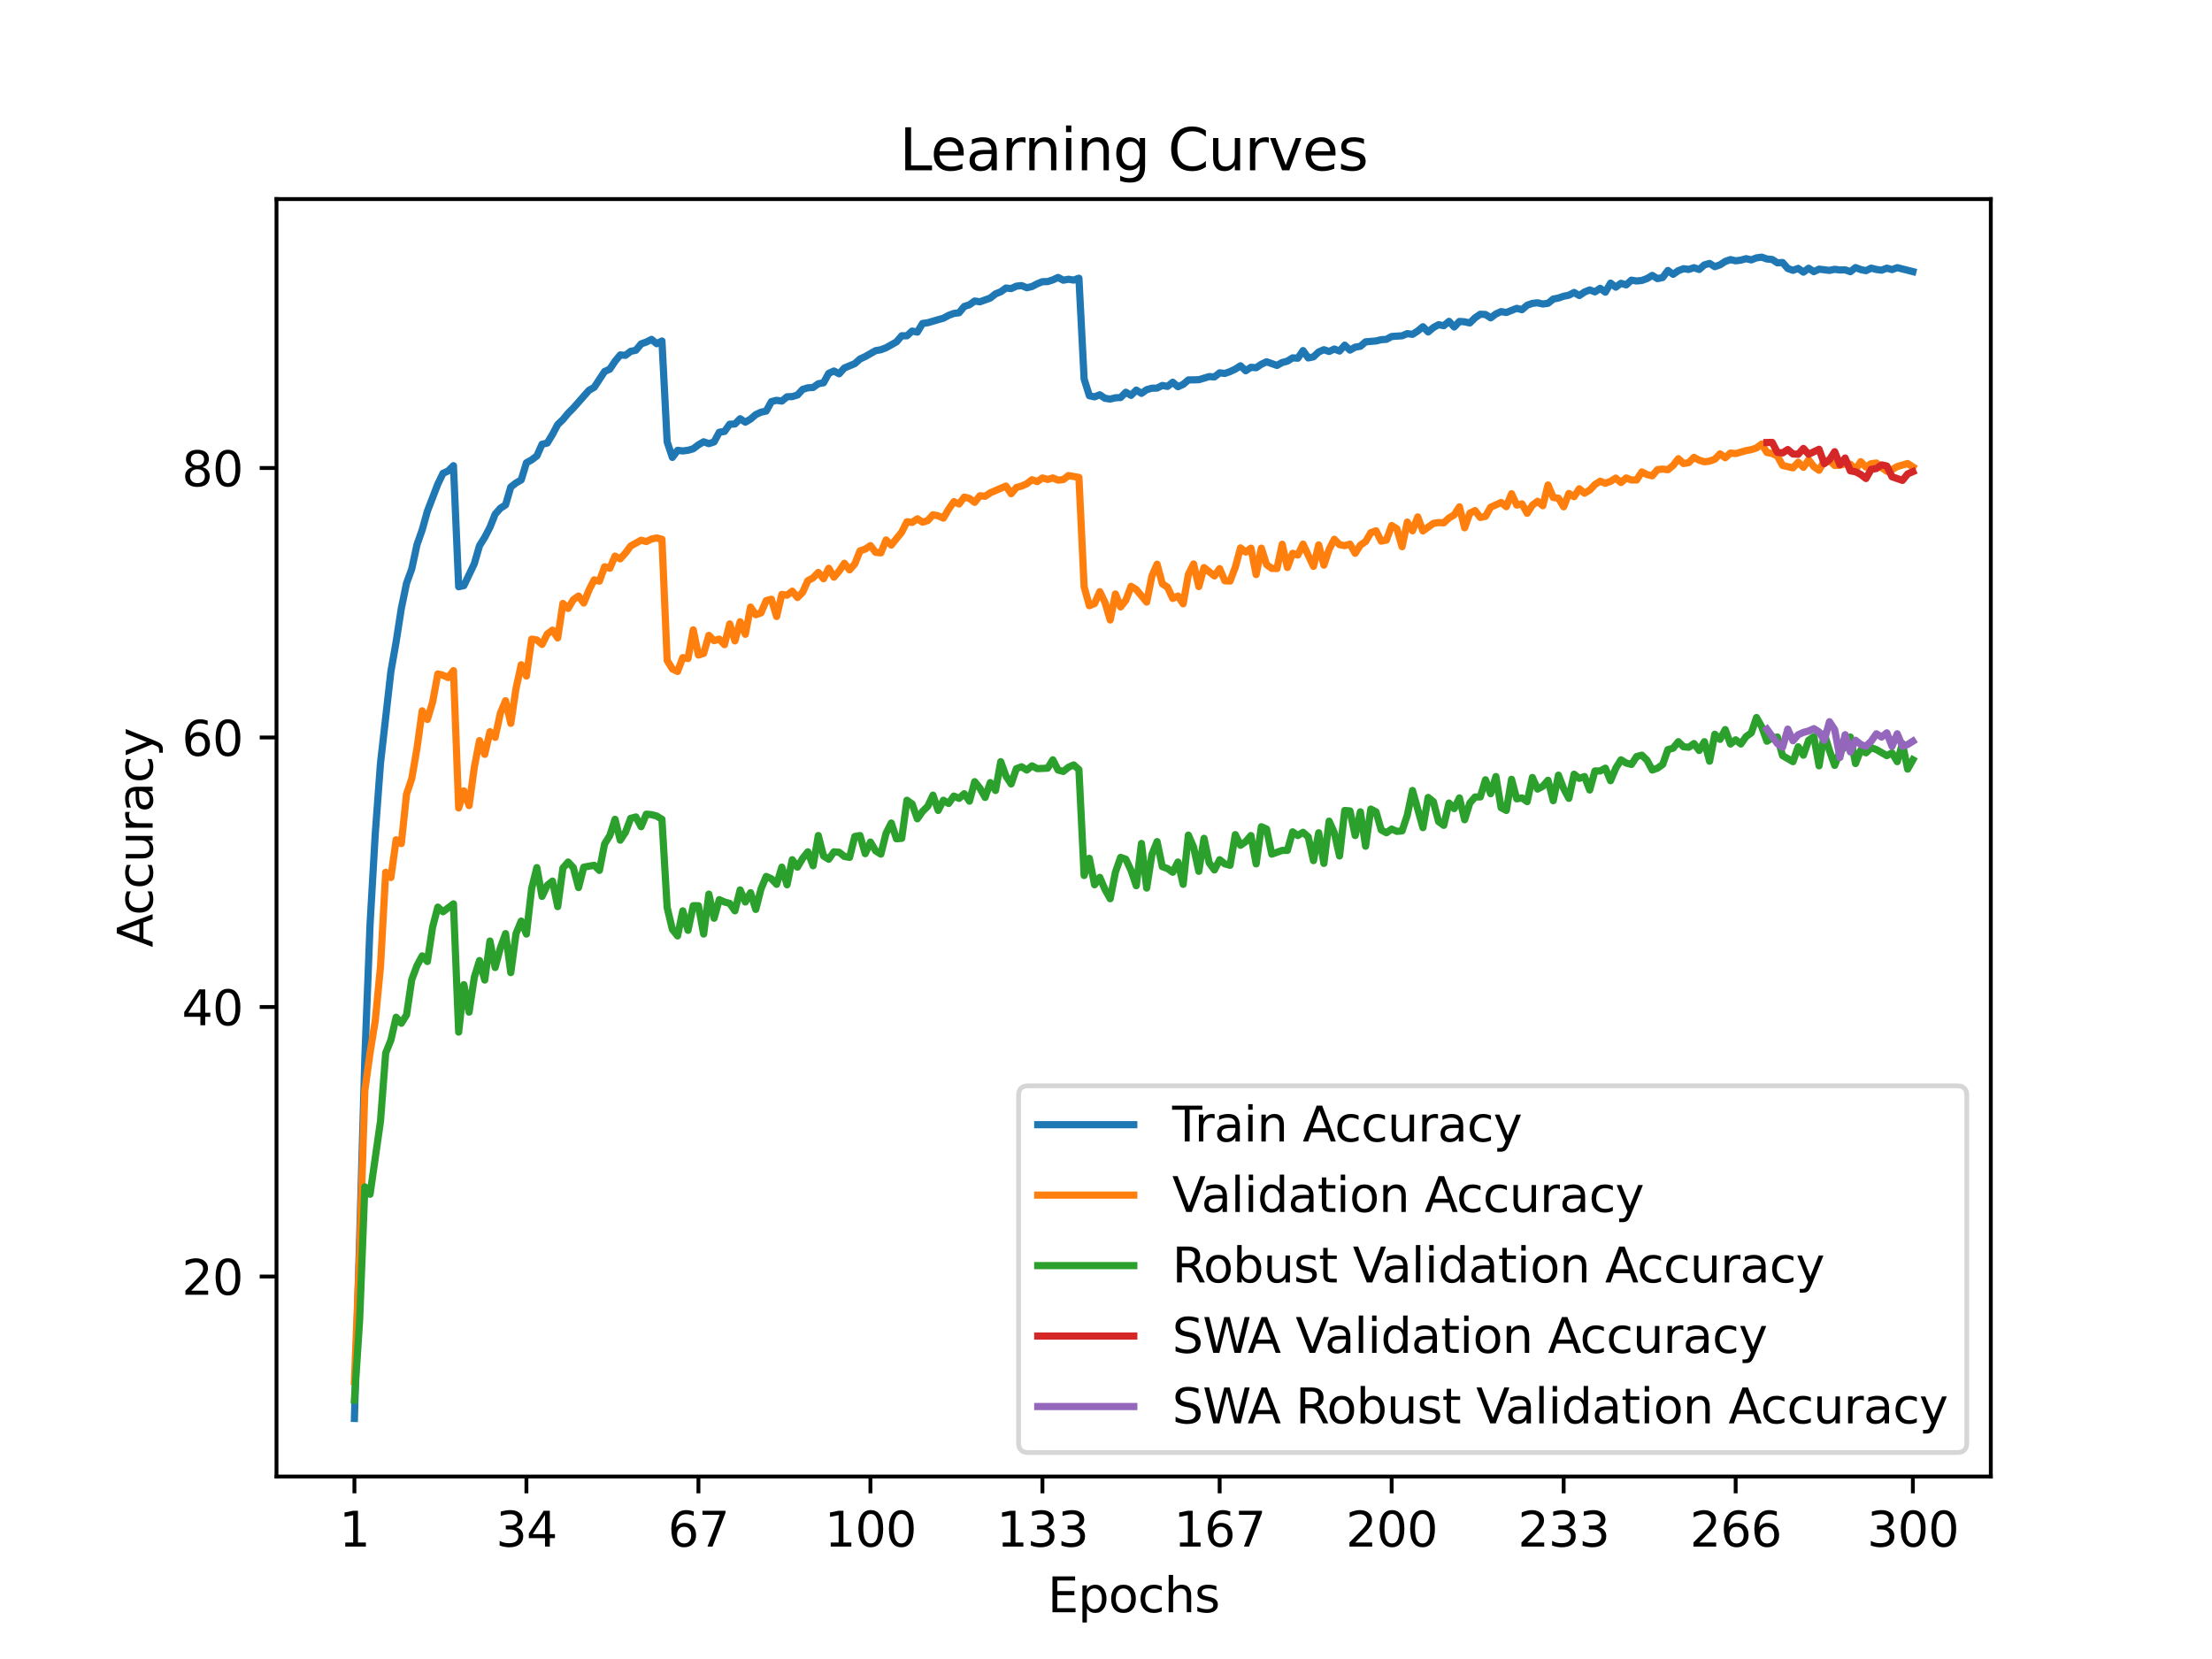 <?xml version="1.0" encoding="utf-8" standalone="no"?>
<!DOCTYPE svg PUBLIC "-//W3C//DTD SVG 1.1//EN"
  "http://www.w3.org/Graphics/SVG/1.1/DTD/svg11.dtd">
<svg xmlns:xlink="http://www.w3.org/1999/xlink" width="460.8pt" height="345.6pt" viewBox="0 0 460.8 345.6" xmlns="http://www.w3.org/2000/svg" version="1.1">
 <defs>
  <style type="text/css">*{stroke-linejoin: round; stroke-linecap: butt}</style>
 </defs>
 <g id="figure_1">
  <g id="patch_1">
   <path d="M 0 345.6 
L 460.8 345.6 
L 460.8 0 
L 0 0 
z
" style="fill: #ffffff"/>
  </g>
  <g id="axes_1">
   <g id="patch_2">
    <path d="M 57.6 307.584 
L 414.72 307.584 
L 414.72 41.472 
L 57.6 41.472 
z
" style="fill: #ffffff"/>
   </g>
   <g id="matplotlib.axis_1">
    <g id="xtick_1">
     <g id="line2d_1">
      <defs>
       <path id="mb7ce515348" d="M 0 0 
L 0 3.5 
" style="stroke: #000000; stroke-width: 0.8"/>
      </defs>
      <g>
       <use xlink:href="#mb7ce515348" x="73.833" y="307.584" style="stroke: #000000; stroke-width: 0.8"/>
      </g>
     </g>
     <g id="text_1">
      <!-- 1 -->
      <g transform="translate(70.651 322.182) scale(0.1 -0.1)">
       <defs>
        <path id="DejaVuSans-31" d="M 794 531 
L 1825 531 
L 1825 4091 
L 703 3866 
L 703 4441 
L 1819 4666 
L 2450 4666 
L 2450 531 
L 3481 531 
L 3481 0 
L 794 0 
L 794 531 
z
" transform="scale(0.016)"/>
       </defs>
       <use xlink:href="#DejaVuSans-31"/>
      </g>
     </g>
    </g>
    <g id="xtick_2">
     <g id="line2d_2">
      <g>
       <use xlink:href="#mb7ce515348" x="109.664" y="307.584" style="stroke: #000000; stroke-width: 0.8"/>
      </g>
     </g>
     <g id="text_2">
      <!-- 34 -->
      <g transform="translate(103.302 322.182) scale(0.1 -0.1)">
       <defs>
        <path id="DejaVuSans-33" d="M 2597 2516 
Q 3050 2419 3304 2112 
Q 3559 1806 3559 1356 
Q 3559 666 3084 287 
Q 2609 -91 1734 -91 
Q 1441 -91 1130 -33 
Q 819 25 488 141 
L 488 750 
Q 750 597 1062 519 
Q 1375 441 1716 441 
Q 2309 441 2620 675 
Q 2931 909 2931 1356 
Q 2931 1769 2642 2001 
Q 2353 2234 1838 2234 
L 1294 2234 
L 1294 2753 
L 1863 2753 
Q 2328 2753 2575 2939 
Q 2822 3125 2822 3475 
Q 2822 3834 2567 4026 
Q 2313 4219 1838 4219 
Q 1578 4219 1281 4162 
Q 984 4106 628 3988 
L 628 4550 
Q 988 4650 1302 4700 
Q 1616 4750 1894 4750 
Q 2613 4750 3031 4423 
Q 3450 4097 3450 3541 
Q 3450 3153 3228 2886 
Q 3006 2619 2597 2516 
z
" transform="scale(0.016)"/>
        <path id="DejaVuSans-34" d="M 2419 4116 
L 825 1625 
L 2419 1625 
L 2419 4116 
z
M 2253 4666 
L 3047 4666 
L 3047 1625 
L 3713 1625 
L 3713 1100 
L 3047 1100 
L 3047 0 
L 2419 0 
L 2419 1100 
L 313 1100 
L 313 1709 
L 2253 4666 
z
" transform="scale(0.016)"/>
       </defs>
       <use xlink:href="#DejaVuSans-33"/>
       <use xlink:href="#DejaVuSans-34" x="63.623"/>
      </g>
     </g>
    </g>
    <g id="xtick_3">
     <g id="line2d_3">
      <g>
       <use xlink:href="#mb7ce515348" x="145.496" y="307.584" style="stroke: #000000; stroke-width: 0.8"/>
      </g>
     </g>
     <g id="text_3">
      <!-- 67 -->
      <g transform="translate(139.133 322.182) scale(0.1 -0.1)">
       <defs>
        <path id="DejaVuSans-36" d="M 2113 2584 
Q 1688 2584 1439 2293 
Q 1191 2003 1191 1497 
Q 1191 994 1439 701 
Q 1688 409 2113 409 
Q 2538 409 2786 701 
Q 3034 994 3034 1497 
Q 3034 2003 2786 2293 
Q 2538 2584 2113 2584 
z
M 3366 4563 
L 3366 3988 
Q 3128 4100 2886 4159 
Q 2644 4219 2406 4219 
Q 1781 4219 1451 3797 
Q 1122 3375 1075 2522 
Q 1259 2794 1537 2939 
Q 1816 3084 2150 3084 
Q 2853 3084 3261 2657 
Q 3669 2231 3669 1497 
Q 3669 778 3244 343 
Q 2819 -91 2113 -91 
Q 1303 -91 875 529 
Q 447 1150 447 2328 
Q 447 3434 972 4092 
Q 1497 4750 2381 4750 
Q 2619 4750 2861 4703 
Q 3103 4656 3366 4563 
z
" transform="scale(0.016)"/>
        <path id="DejaVuSans-37" d="M 525 4666 
L 3525 4666 
L 3525 4397 
L 1831 0 
L 1172 0 
L 2766 4134 
L 525 4134 
L 525 4666 
z
" transform="scale(0.016)"/>
       </defs>
       <use xlink:href="#DejaVuSans-36"/>
       <use xlink:href="#DejaVuSans-37" x="63.623"/>
      </g>
     </g>
    </g>
    <g id="xtick_4">
     <g id="line2d_4">
      <g>
       <use xlink:href="#mb7ce515348" x="181.327" y="307.584" style="stroke: #000000; stroke-width: 0.8"/>
      </g>
     </g>
     <g id="text_4">
      <!-- 100 -->
      <g transform="translate(171.783 322.182) scale(0.1 -0.1)">
       <defs>
        <path id="DejaVuSans-30" d="M 2034 4250 
Q 1547 4250 1301 3770 
Q 1056 3291 1056 2328 
Q 1056 1369 1301 889 
Q 1547 409 2034 409 
Q 2525 409 2770 889 
Q 3016 1369 3016 2328 
Q 3016 3291 2770 3770 
Q 2525 4250 2034 4250 
z
M 2034 4750 
Q 2819 4750 3233 4129 
Q 3647 3509 3647 2328 
Q 3647 1150 3233 529 
Q 2819 -91 2034 -91 
Q 1250 -91 836 529 
Q 422 1150 422 2328 
Q 422 3509 836 4129 
Q 1250 4750 2034 4750 
z
" transform="scale(0.016)"/>
       </defs>
       <use xlink:href="#DejaVuSans-31"/>
       <use xlink:href="#DejaVuSans-30" x="63.623"/>
       <use xlink:href="#DejaVuSans-30" x="127.246"/>
      </g>
     </g>
    </g>
    <g id="xtick_5">
     <g id="line2d_5">
      <g>
       <use xlink:href="#mb7ce515348" x="217.158" y="307.584" style="stroke: #000000; stroke-width: 0.8"/>
      </g>
     </g>
     <g id="text_5">
      <!-- 133 -->
      <g transform="translate(207.615 322.182) scale(0.1 -0.1)">
       <use xlink:href="#DejaVuSans-31"/>
       <use xlink:href="#DejaVuSans-33" x="63.623"/>
       <use xlink:href="#DejaVuSans-33" x="127.246"/>
      </g>
     </g>
    </g>
    <g id="xtick_6">
     <g id="line2d_6">
      <g>
       <use xlink:href="#mb7ce515348" x="254.076" y="307.584" style="stroke: #000000; stroke-width: 0.8"/>
      </g>
     </g>
     <g id="text_6">
      <!-- 167 -->
      <g transform="translate(244.532 322.182) scale(0.1 -0.1)">
       <use xlink:href="#DejaVuSans-31"/>
       <use xlink:href="#DejaVuSans-36" x="63.623"/>
       <use xlink:href="#DejaVuSans-37" x="127.246"/>
      </g>
     </g>
    </g>
    <g id="xtick_7">
     <g id="line2d_7">
      <g>
       <use xlink:href="#mb7ce515348" x="289.907" y="307.584" style="stroke: #000000; stroke-width: 0.8"/>
      </g>
     </g>
     <g id="text_7">
      <!-- 200 -->
      <g transform="translate(280.363 322.182) scale(0.1 -0.1)">
       <defs>
        <path id="DejaVuSans-32" d="M 1228 531 
L 3431 531 
L 3431 0 
L 469 0 
L 469 531 
Q 828 903 1448 1529 
Q 2069 2156 2228 2338 
Q 2531 2678 2651 2914 
Q 2772 3150 2772 3378 
Q 2772 3750 2511 3984 
Q 2250 4219 1831 4219 
Q 1534 4219 1204 4116 
Q 875 4013 500 3803 
L 500 4441 
Q 881 4594 1212 4672 
Q 1544 4750 1819 4750 
Q 2544 4750 2975 4387 
Q 3406 4025 3406 3419 
Q 3406 3131 3298 2873 
Q 3191 2616 2906 2266 
Q 2828 2175 2409 1742 
Q 1991 1309 1228 531 
z
" transform="scale(0.016)"/>
       </defs>
       <use xlink:href="#DejaVuSans-32"/>
       <use xlink:href="#DejaVuSans-30" x="63.623"/>
       <use xlink:href="#DejaVuSans-30" x="127.246"/>
      </g>
     </g>
    </g>
    <g id="xtick_8">
     <g id="line2d_8">
      <g>
       <use xlink:href="#mb7ce515348" x="325.739" y="307.584" style="stroke: #000000; stroke-width: 0.8"/>
      </g>
     </g>
     <g id="text_8">
      <!-- 233 -->
      <g transform="translate(316.195 322.182) scale(0.1 -0.1)">
       <use xlink:href="#DejaVuSans-32"/>
       <use xlink:href="#DejaVuSans-33" x="63.623"/>
       <use xlink:href="#DejaVuSans-33" x="127.246"/>
      </g>
     </g>
    </g>
    <g id="xtick_9">
     <g id="line2d_9">
      <g>
       <use xlink:href="#mb7ce515348" x="361.57" y="307.584" style="stroke: #000000; stroke-width: 0.8"/>
      </g>
     </g>
     <g id="text_9">
      <!-- 266 -->
      <g transform="translate(352.026 322.182) scale(0.1 -0.1)">
       <use xlink:href="#DejaVuSans-32"/>
       <use xlink:href="#DejaVuSans-36" x="63.623"/>
       <use xlink:href="#DejaVuSans-36" x="127.246"/>
      </g>
     </g>
    </g>
    <g id="xtick_10">
     <g id="line2d_10">
      <g>
       <use xlink:href="#mb7ce515348" x="398.487" y="307.584" style="stroke: #000000; stroke-width: 0.8"/>
      </g>
     </g>
     <g id="text_10">
      <!-- 300 -->
      <g transform="translate(388.944 322.182) scale(0.1 -0.1)">
       <use xlink:href="#DejaVuSans-33"/>
       <use xlink:href="#DejaVuSans-30" x="63.623"/>
       <use xlink:href="#DejaVuSans-30" x="127.246"/>
      </g>
     </g>
    </g>
    <g id="text_11">
     <!-- Epochs -->
     <g transform="translate(218.244 335.861) scale(0.1 -0.1)">
      <defs>
       <path id="DejaVuSans-45" d="M 628 4666 
L 3578 4666 
L 3578 4134 
L 1259 4134 
L 1259 2753 
L 3481 2753 
L 3481 2222 
L 1259 2222 
L 1259 531 
L 3634 531 
L 3634 0 
L 628 0 
L 628 4666 
z
" transform="scale(0.016)"/>
       <path id="DejaVuSans-70" d="M 1159 525 
L 1159 -1331 
L 581 -1331 
L 581 3500 
L 1159 3500 
L 1159 2969 
Q 1341 3281 1617 3432 
Q 1894 3584 2278 3584 
Q 2916 3584 3314 3078 
Q 3713 2572 3713 1747 
Q 3713 922 3314 415 
Q 2916 -91 2278 -91 
Q 1894 -91 1617 61 
Q 1341 213 1159 525 
z
M 3116 1747 
Q 3116 2381 2855 2742 
Q 2594 3103 2138 3103 
Q 1681 3103 1420 2742 
Q 1159 2381 1159 1747 
Q 1159 1113 1420 752 
Q 1681 391 2138 391 
Q 2594 391 2855 752 
Q 3116 1113 3116 1747 
z
" transform="scale(0.016)"/>
       <path id="DejaVuSans-6f" d="M 1959 3097 
Q 1497 3097 1228 2736 
Q 959 2375 959 1747 
Q 959 1119 1226 758 
Q 1494 397 1959 397 
Q 2419 397 2687 759 
Q 2956 1122 2956 1747 
Q 2956 2369 2687 2733 
Q 2419 3097 1959 3097 
z
M 1959 3584 
Q 2709 3584 3137 3096 
Q 3566 2609 3566 1747 
Q 3566 888 3137 398 
Q 2709 -91 1959 -91 
Q 1206 -91 779 398 
Q 353 888 353 1747 
Q 353 2609 779 3096 
Q 1206 3584 1959 3584 
z
" transform="scale(0.016)"/>
       <path id="DejaVuSans-63" d="M 3122 3366 
L 3122 2828 
Q 2878 2963 2633 3030 
Q 2388 3097 2138 3097 
Q 1578 3097 1268 2742 
Q 959 2388 959 1747 
Q 959 1106 1268 751 
Q 1578 397 2138 397 
Q 2388 397 2633 464 
Q 2878 531 3122 666 
L 3122 134 
Q 2881 22 2623 -34 
Q 2366 -91 2075 -91 
Q 1284 -91 818 406 
Q 353 903 353 1747 
Q 353 2603 823 3093 
Q 1294 3584 2113 3584 
Q 2378 3584 2631 3529 
Q 2884 3475 3122 3366 
z
" transform="scale(0.016)"/>
       <path id="DejaVuSans-68" d="M 3513 2113 
L 3513 0 
L 2938 0 
L 2938 2094 
Q 2938 2591 2744 2837 
Q 2550 3084 2163 3084 
Q 1697 3084 1428 2787 
Q 1159 2491 1159 1978 
L 1159 0 
L 581 0 
L 581 4863 
L 1159 4863 
L 1159 2956 
Q 1366 3272 1645 3428 
Q 1925 3584 2291 3584 
Q 2894 3584 3203 3211 
Q 3513 2838 3513 2113 
z
" transform="scale(0.016)"/>
       <path id="DejaVuSans-73" d="M 2834 3397 
L 2834 2853 
Q 2591 2978 2328 3040 
Q 2066 3103 1784 3103 
Q 1356 3103 1142 2972 
Q 928 2841 928 2578 
Q 928 2378 1081 2264 
Q 1234 2150 1697 2047 
L 1894 2003 
Q 2506 1872 2764 1633 
Q 3022 1394 3022 966 
Q 3022 478 2636 193 
Q 2250 -91 1575 -91 
Q 1294 -91 989 -36 
Q 684 19 347 128 
L 347 722 
Q 666 556 975 473 
Q 1284 391 1588 391 
Q 1994 391 2212 530 
Q 2431 669 2431 922 
Q 2431 1156 2273 1281 
Q 2116 1406 1581 1522 
L 1381 1569 
Q 847 1681 609 1914 
Q 372 2147 372 2553 
Q 372 3047 722 3315 
Q 1072 3584 1716 3584 
Q 2034 3584 2315 3537 
Q 2597 3491 2834 3397 
z
" transform="scale(0.016)"/>
      </defs>
      <use xlink:href="#DejaVuSans-45"/>
      <use xlink:href="#DejaVuSans-70" x="63.184"/>
      <use xlink:href="#DejaVuSans-6f" x="126.66"/>
      <use xlink:href="#DejaVuSans-63" x="187.842"/>
      <use xlink:href="#DejaVuSans-68" x="242.822"/>
      <use xlink:href="#DejaVuSans-73" x="306.201"/>
     </g>
    </g>
   </g>
   <g id="matplotlib.axis_2">
    <g id="ytick_1">
     <g id="line2d_11">
      <defs>
       <path id="m951889e3ff" d="M 0 0 
L -3.5 0 
" style="stroke: #000000; stroke-width: 0.8"/>
      </defs>
      <g>
       <use xlink:href="#m951889e3ff" x="57.6" y="265.922" style="stroke: #000000; stroke-width: 0.8"/>
      </g>
     </g>
     <g id="text_12">
      <!-- 20 -->
      <g transform="translate(37.875 269.721) scale(0.1 -0.1)">
       <use xlink:href="#DejaVuSans-32"/>
       <use xlink:href="#DejaVuSans-30" x="63.623"/>
      </g>
     </g>
    </g>
    <g id="ytick_2">
     <g id="line2d_12">
      <g>
       <use xlink:href="#m951889e3ff" x="57.6" y="209.779" style="stroke: #000000; stroke-width: 0.8"/>
      </g>
     </g>
     <g id="text_13">
      <!-- 40 -->
      <g transform="translate(37.875 213.578) scale(0.1 -0.1)">
       <use xlink:href="#DejaVuSans-34"/>
       <use xlink:href="#DejaVuSans-30" x="63.623"/>
      </g>
     </g>
    </g>
    <g id="ytick_3">
     <g id="line2d_13">
      <g>
       <use xlink:href="#m951889e3ff" x="57.6" y="153.636" style="stroke: #000000; stroke-width: 0.8"/>
      </g>
     </g>
     <g id="text_14">
      <!-- 60 -->
      <g transform="translate(37.875 157.435) scale(0.1 -0.1)">
       <use xlink:href="#DejaVuSans-36"/>
       <use xlink:href="#DejaVuSans-30" x="63.623"/>
      </g>
     </g>
    </g>
    <g id="ytick_4">
     <g id="line2d_14">
      <g>
       <use xlink:href="#m951889e3ff" x="57.6" y="97.493" style="stroke: #000000; stroke-width: 0.8"/>
      </g>
     </g>
     <g id="text_15">
      <!-- 80 -->
      <g transform="translate(37.875 101.292) scale(0.1 -0.1)">
       <defs>
        <path id="DejaVuSans-38" d="M 2034 2216 
Q 1584 2216 1326 1975 
Q 1069 1734 1069 1313 
Q 1069 891 1326 650 
Q 1584 409 2034 409 
Q 2484 409 2743 651 
Q 3003 894 3003 1313 
Q 3003 1734 2745 1975 
Q 2488 2216 2034 2216 
z
M 1403 2484 
Q 997 2584 770 2862 
Q 544 3141 544 3541 
Q 544 4100 942 4425 
Q 1341 4750 2034 4750 
Q 2731 4750 3128 4425 
Q 3525 4100 3525 3541 
Q 3525 3141 3298 2862 
Q 3072 2584 2669 2484 
Q 3125 2378 3379 2068 
Q 3634 1759 3634 1313 
Q 3634 634 3220 271 
Q 2806 -91 2034 -91 
Q 1263 -91 848 271 
Q 434 634 434 1313 
Q 434 1759 690 2068 
Q 947 2378 1403 2484 
z
M 1172 3481 
Q 1172 3119 1398 2916 
Q 1625 2713 2034 2713 
Q 2441 2713 2670 2916 
Q 2900 3119 2900 3481 
Q 2900 3844 2670 4047 
Q 2441 4250 2034 4250 
Q 1625 4250 1398 4047 
Q 1172 3844 1172 3481 
z
" transform="scale(0.016)"/>
       </defs>
       <use xlink:href="#DejaVuSans-38"/>
       <use xlink:href="#DejaVuSans-30" x="63.623"/>
      </g>
     </g>
    </g>
    <g id="text_16">
     <!-- Accuracy -->
     <g transform="translate(31.795 197.356) rotate(-90) scale(0.1 -0.1)">
      <defs>
       <path id="DejaVuSans-41" d="M 2188 4044 
L 1331 1722 
L 3047 1722 
L 2188 4044 
z
M 1831 4666 
L 2547 4666 
L 4325 0 
L 3669 0 
L 3244 1197 
L 1141 1197 
L 716 0 
L 50 0 
L 1831 4666 
z
" transform="scale(0.016)"/>
       <path id="DejaVuSans-75" d="M 544 1381 
L 544 3500 
L 1119 3500 
L 1119 1403 
Q 1119 906 1312 657 
Q 1506 409 1894 409 
Q 2359 409 2629 706 
Q 2900 1003 2900 1516 
L 2900 3500 
L 3475 3500 
L 3475 0 
L 2900 0 
L 2900 538 
Q 2691 219 2414 64 
Q 2138 -91 1772 -91 
Q 1169 -91 856 284 
Q 544 659 544 1381 
z
M 1991 3584 
L 1991 3584 
z
" transform="scale(0.016)"/>
       <path id="DejaVuSans-72" d="M 2631 2963 
Q 2534 3019 2420 3045 
Q 2306 3072 2169 3072 
Q 1681 3072 1420 2755 
Q 1159 2438 1159 1844 
L 1159 0 
L 581 0 
L 581 3500 
L 1159 3500 
L 1159 2956 
Q 1341 3275 1631 3429 
Q 1922 3584 2338 3584 
Q 2397 3584 2469 3576 
Q 2541 3569 2628 3553 
L 2631 2963 
z
" transform="scale(0.016)"/>
       <path id="DejaVuSans-61" d="M 2194 1759 
Q 1497 1759 1228 1600 
Q 959 1441 959 1056 
Q 959 750 1161 570 
Q 1363 391 1709 391 
Q 2188 391 2477 730 
Q 2766 1069 2766 1631 
L 2766 1759 
L 2194 1759 
z
M 3341 1997 
L 3341 0 
L 2766 0 
L 2766 531 
Q 2569 213 2275 61 
Q 1981 -91 1556 -91 
Q 1019 -91 701 211 
Q 384 513 384 1019 
Q 384 1609 779 1909 
Q 1175 2209 1959 2209 
L 2766 2209 
L 2766 2266 
Q 2766 2663 2505 2880 
Q 2244 3097 1772 3097 
Q 1472 3097 1187 3025 
Q 903 2953 641 2809 
L 641 3341 
Q 956 3463 1253 3523 
Q 1550 3584 1831 3584 
Q 2591 3584 2966 3190 
Q 3341 2797 3341 1997 
z
" transform="scale(0.016)"/>
       <path id="DejaVuSans-79" d="M 2059 -325 
Q 1816 -950 1584 -1140 
Q 1353 -1331 966 -1331 
L 506 -1331 
L 506 -850 
L 844 -850 
Q 1081 -850 1212 -737 
Q 1344 -625 1503 -206 
L 1606 56 
L 191 3500 
L 800 3500 
L 1894 763 
L 2988 3500 
L 3597 3500 
L 2059 -325 
z
" transform="scale(0.016)"/>
      </defs>
      <use xlink:href="#DejaVuSans-41"/>
      <use xlink:href="#DejaVuSans-63" x="66.658"/>
      <use xlink:href="#DejaVuSans-63" x="121.639"/>
      <use xlink:href="#DejaVuSans-75" x="176.619"/>
      <use xlink:href="#DejaVuSans-72" x="239.998"/>
      <use xlink:href="#DejaVuSans-61" x="281.111"/>
      <use xlink:href="#DejaVuSans-63" x="342.391"/>
      <use xlink:href="#DejaVuSans-79" x="397.371"/>
     </g>
    </g>
   </g>
   <g id="line2d_15">
    <path d="M 73.833 295.488 
L 76.004 220.446 
L 77.09 192.543 
L 78.176 173.644 
L 79.262 159.011 
L 81.433 139.874 
L 82.519 133.712 
L 83.605 126.729 
L 84.691 121.501 
L 85.777 118.511 
L 86.862 113.48 
L 87.948 110.385 
L 89.034 106.49 
L 91.206 100.847 
L 92.291 98.595 
L 93.377 98.103 
L 94.463 97.009 
L 95.549 122.231 
L 96.635 121.992 
L 98.806 117.431 
L 99.892 113.676 
L 100.978 111.943 
L 102.064 109.851 
L 103.149 107.121 
L 104.235 105.879 
L 105.321 105.177 
L 106.407 101.451 
L 107.493 100.609 
L 108.578 99.97 
L 109.664 96.405 
L 110.75 95.802 
L 111.836 94.973 
L 112.922 92.545 
L 114.007 92.293 
L 115.093 90.496 
L 116.179 88.447 
L 117.265 87.408 
L 118.351 86.089 
L 119.436 85.001 
L 122.694 81.31 
L 123.78 80.692 
L 125.951 77.387 
L 127.037 76.895 
L 128.123 75.26 
L 129.209 73.941 
L 130.294 74.025 
L 131.38 73.19 
L 132.466 72.965 
L 133.552 71.639 
L 134.638 71.253 
L 135.723 70.706 
L 136.809 71.604 
L 137.895 71.035 
L 138.981 92.047 
L 140.067 95.282 
L 141.152 93.815 
L 142.238 93.935 
L 143.324 93.801 
L 144.41 93.493 
L 145.496 92.665 
L 146.581 92.033 
L 147.667 92.419 
L 148.753 92.061 
L 149.839 90.047 
L 150.925 89.878 
L 152.01 88.37 
L 153.096 88.328 
L 154.182 87.226 
L 155.268 87.949 
L 156.354 87.303 
L 157.439 86.37 
L 158.525 85.871 
L 159.611 85.633 
L 160.697 83.668 
L 161.783 83.387 
L 162.868 83.555 
L 163.954 82.657 
L 165.04 82.615 
L 166.126 82.292 
L 167.212 81.113 
L 168.297 80.783 
L 169.383 80.72 
L 170.469 79.941 
L 171.555 79.745 
L 172.641 77.773 
L 173.726 77.288 
L 174.812 77.871 
L 175.898 76.657 
L 178.07 75.751 
L 179.155 74.79 
L 180.241 74.285 
L 182.413 73.043 
L 183.499 72.86 
L 184.584 72.446 
L 186.756 71.218 
L 187.842 69.948 
L 188.928 69.955 
L 190.013 68.965 
L 191.099 69.183 
L 192.185 67.379 
L 193.271 67.232 
L 195.442 66.593 
L 196.528 66.291 
L 197.614 65.695 
L 198.7 65.295 
L 199.786 65.155 
L 200.871 63.842 
L 201.957 63.484 
L 203.043 62.705 
L 204.129 62.874 
L 206.3 62.088 
L 207.386 61.217 
L 208.472 60.789 
L 209.558 60.003 
L 210.644 60.116 
L 211.729 59.617 
L 212.815 59.491 
L 213.901 59.94 
L 214.987 59.688 
L 216.073 59.119 
L 217.158 58.677 
L 218.244 58.663 
L 219.33 58.305 
L 220.416 57.793 
L 221.502 58.368 
L 222.587 58.172 
L 223.673 58.347 
L 224.759 57.954 
L 225.845 78.966 
L 226.931 82.432 
L 228.016 82.671 
L 229.102 82.236 
L 230.188 82.973 
L 231.274 83.134 
L 232.36 82.868 
L 233.445 82.811 
L 234.531 81.71 
L 235.617 82.362 
L 236.703 81.268 
L 237.789 81.941 
L 238.875 81.176 
L 239.96 80.875 
L 241.046 80.846 
L 242.132 80.299 
L 243.218 80.496 
L 244.304 79.632 
L 245.389 80.559 
L 246.475 80.074 
L 247.561 79.148 
L 249.733 79.106 
L 251.904 78.453 
L 252.99 78.517 
L 254.076 77.667 
L 255.162 77.794 
L 256.247 77.408 
L 257.333 76.895 
L 258.419 76.201 
L 259.505 77.239 
L 260.591 76.516 
L 261.676 76.608 
L 262.762 75.885 
L 263.848 75.366 
L 266.02 76.123 
L 267.105 75.513 
L 268.191 75.232 
L 269.277 74.551 
L 270.363 74.622 
L 271.449 73.036 
L 272.534 74.565 
L 273.62 74.334 
L 274.706 73.316 
L 275.792 72.853 
L 276.878 73.218 
L 277.963 72.713 
L 279.049 73.127 
L 280.135 71.906 
L 281.221 72.93 
L 282.307 72.32 
L 283.392 72.137 
L 284.478 71.211 
L 286.65 71.028 
L 287.736 70.762 
L 288.821 70.692 
L 289.907 70.095 
L 292.079 69.955 
L 293.165 69.499 
L 294.25 69.653 
L 295.336 68.951 
L 296.422 68.06 
L 297.508 69.155 
L 298.594 68.242 
L 299.679 67.639 
L 300.765 67.849 
L 301.851 66.944 
L 302.937 68.116 
L 304.023 66.958 
L 305.108 67.042 
L 306.194 67.274 
L 307.28 66.207 
L 308.366 65.463 
L 309.452 65.512 
L 310.537 66.214 
L 311.623 65.407 
L 312.709 64.909 
L 313.795 65.098 
L 315.966 64.235 
L 317.052 64.516 
L 318.138 63.583 
L 319.224 63.197 
L 320.31 63.077 
L 321.395 63.33 
L 322.481 63.182 
L 323.567 62.298 
L 324.653 62.088 
L 325.739 61.709 
L 326.824 61.498 
L 327.91 60.93 
L 328.996 61.568 
L 330.082 60.831 
L 331.168 60.396 
L 332.253 60.803 
L 333.339 60.06 
L 334.425 60.867 
L 335.511 58.979 
L 336.597 59.821 
L 337.682 59.014 
L 338.768 59.351 
L 339.854 58.361 
L 340.94 58.537 
L 342.026 58.424 
L 343.111 58.031 
L 344.197 57.372 
L 345.283 58.045 
L 346.369 57.807 
L 347.455 56.347 
L 348.54 57.147 
L 349.626 56.389 
L 350.712 55.975 
L 351.798 56.13 
L 352.884 55.765 
L 353.969 56.137 
L 355.055 55.182 
L 356.141 54.88 
L 357.227 55.554 
L 358.313 55.168 
L 359.398 54.466 
L 360.484 54.08 
L 361.57 54.333 
L 362.656 54.193 
L 363.742 53.884 
L 364.827 54.143 
L 365.913 53.715 
L 366.999 53.568 
L 368.085 53.954 
L 369.171 54.052 
L 370.256 54.754 
L 371.342 54.684 
L 372.428 55.933 
L 373.514 56.312 
L 374.6 55.912 
L 375.685 56.691 
L 376.771 55.877 
L 377.857 56.593 
L 378.943 56.066 
L 381.114 56.333 
L 382.2 56.101 
L 383.286 56.242 
L 384.372 56.207 
L 385.458 56.6 
L 386.543 55.744 
L 387.629 56.158 
L 388.715 56.389 
L 389.801 55.856 
L 390.887 56.137 
L 391.972 56.284 
L 393.058 55.863 
L 394.144 56.165 
L 395.23 55.758 
L 398.487 56.579 
L 398.487 56.579 
" clip-path="url(#p04ed0eb68b)" style="fill: none; stroke: #1f77b4; stroke-width: 1.5; stroke-linecap: square"/>
   </g>
   <g id="line2d_16">
    <path d="M 73.833 287.846 
L 74.919 260.813 
L 76.004 227.127 
L 77.09 219.323 
L 78.176 212.614 
L 79.262 201.413 
L 80.348 181.707 
L 81.433 182.802 
L 82.519 174.942 
L 83.605 175.728 
L 84.691 165.426 
L 85.777 162.198 
L 86.862 155.91 
L 87.948 148.078 
L 89.034 149.874 
L 90.12 146.281 
L 91.206 140.386 
L 92.291 140.667 
L 93.377 141.144 
L 94.463 139.712 
L 95.549 168.317 
L 96.635 164.752 
L 97.72 167.812 
L 98.806 159.84 
L 99.892 154.281 
L 100.978 157.145 
L 102.064 152.429 
L 103.149 153.608 
L 104.235 148.555 
L 105.321 145.972 
L 106.407 150.688 
L 107.493 143.446 
L 108.578 138.477 
L 109.664 140.835 
L 110.75 133.144 
L 111.836 133.312 
L 112.922 134.238 
L 114.007 132.077 
L 115.093 131.263 
L 116.179 132.891 
L 117.265 125.705 
L 118.351 126.743 
L 119.436 124.919 
L 120.522 124.161 
L 121.608 125.62 
L 122.694 122.926 
L 123.78 120.792 
L 124.865 121.073 
L 125.951 118.069 
L 127.037 118.378 
L 128.123 115.852 
L 129.209 116.413 
L 130.294 115.206 
L 131.38 113.746 
L 133.552 112.539 
L 134.638 112.82 
L 135.723 112.287 
L 136.809 112.062 
L 137.895 112.343 
L 138.981 137.579 
L 140.067 139.347 
L 141.152 139.881 
L 142.238 136.989 
L 143.324 137.186 
L 144.41 131.207 
L 145.496 136.456 
L 146.581 136.119 
L 147.667 132.358 
L 148.753 133.452 
L 149.839 133.144 
L 150.925 134.295 
L 152.01 129.972 
L 153.096 133.509 
L 154.182 129.522 
L 155.268 132.133 
L 156.354 126.463 
L 157.439 128.063 
L 158.525 127.67 
L 159.611 125.115 
L 160.697 124.834 
L 161.783 128.428 
L 162.868 123.824 
L 163.954 123.992 
L 165.04 123.15 
L 166.126 124.47 
L 167.212 123.375 
L 168.297 120.961 
L 169.383 120.371 
L 170.469 119.248 
L 171.555 120.568 
L 172.641 118.378 
L 173.726 120.231 
L 174.812 118.968 
L 175.898 117.339 
L 176.984 118.715 
L 178.07 117.48 
L 179.155 114.757 
L 180.241 114.392 
L 181.327 113.662 
L 182.413 115.066 
L 183.499 115.178 
L 184.584 112.483 
L 185.67 113.55 
L 187.842 110.855 
L 188.928 108.693 
L 190.013 108.834 
L 191.099 108.076 
L 192.185 108.778 
L 193.271 108.441 
L 194.357 107.234 
L 195.442 107.458 
L 196.528 107.935 
L 197.614 106.083 
L 198.7 104.511 
L 199.786 104.988 
L 200.871 103.556 
L 201.957 103.837 
L 203.043 104.651 
L 204.129 103.276 
L 205.215 103.388 
L 206.3 102.658 
L 209.558 101.254 
L 210.644 102.854 
L 211.729 101.563 
L 212.815 101.254 
L 213.901 100.777 
L 214.987 99.935 
L 216.073 100.328 
L 217.158 99.57 
L 218.244 99.879 
L 219.33 99.57 
L 220.416 100.019 
L 221.502 99.907 
L 222.587 99.065 
L 224.759 99.458 
L 225.845 122.252 
L 226.931 126.182 
L 228.016 125.733 
L 229.102 123.262 
L 230.188 125.48 
L 231.274 129.157 
L 232.36 123.74 
L 233.445 126.435 
L 234.531 125.059 
L 235.617 122.14 
L 236.703 122.813 
L 238.875 125.424 
L 239.96 120.006 
L 241.046 117.536 
L 242.132 121.606 
L 243.218 122.336 
L 244.304 124.666 
L 245.389 124.161 
L 246.475 125.789 
L 247.561 119.669 
L 248.647 117.48 
L 249.733 122.196 
L 250.818 118.238 
L 252.99 119.978 
L 254.076 118.462 
L 255.162 120.989 
L 256.247 121.045 
L 257.333 118.182 
L 258.419 114.139 
L 259.505 115.009 
L 260.591 114.195 
L 261.676 119.697 
L 262.762 114.195 
L 263.848 117.62 
L 264.934 118.406 
L 266.02 118.434 
L 267.105 113.381 
L 268.191 118.21 
L 269.277 115.262 
L 270.363 115.627 
L 271.449 113.353 
L 273.62 117.985 
L 274.706 113.522 
L 275.792 117.732 
L 276.878 114.448 
L 277.963 112.343 
L 279.049 113.466 
L 280.135 113.662 
L 281.221 113.353 
L 282.307 115.262 
L 283.392 113.55 
L 284.478 112.82 
L 285.564 110.967 
L 286.65 110.574 
L 287.736 112.736 
L 288.821 112.511 
L 289.907 109.479 
L 290.993 110.153 
L 292.079 113.887 
L 293.165 108.75 
L 294.25 110.574 
L 295.336 107.683 
L 296.422 110.602 
L 298.594 109.03 
L 299.679 108.862 
L 300.765 108.918 
L 301.851 107.907 
L 302.937 107.262 
L 304.023 105.577 
L 305.108 109.957 
L 306.194 106.897 
L 307.28 106.363 
L 308.366 107.795 
L 309.452 107.571 
L 310.537 105.662 
L 312.709 104.679 
L 313.795 105.549 
L 314.881 102.854 
L 315.966 105.213 
L 317.052 104.96 
L 318.138 106.925 
L 319.224 105.241 
L 320.31 104.427 
L 321.395 105.353 
L 322.481 101.03 
L 323.567 103.64 
L 324.653 103.781 
L 325.739 105.577 
L 326.824 102.798 
L 327.91 103.472 
L 328.996 101.816 
L 330.082 102.742 
L 331.168 102.097 
L 332.253 100.946 
L 333.339 100.244 
L 334.425 100.665 
L 335.511 100.272 
L 336.597 99.598 
L 337.682 100.525 
L 338.768 99.57 
L 339.854 99.991 
L 340.94 99.991 
L 342.026 98.307 
L 343.111 98.868 
L 344.197 99.121 
L 345.283 97.83 
L 346.369 97.717 
L 347.455 97.858 
L 348.54 96.959 
L 349.626 95.556 
L 350.712 96.566 
L 351.798 96.37 
L 352.884 95.275 
L 353.969 95.865 
L 355.055 96.202 
L 356.141 96.061 
L 357.227 95.668 
L 358.313 94.545 
L 359.398 95.359 
L 360.484 94.377 
L 361.57 94.489 
L 363.742 93.872 
L 364.827 93.675 
L 365.913 93.31 
L 366.999 92.496 
L 368.085 94.265 
L 369.171 94.461 
L 370.256 94.994 
L 371.342 96.959 
L 373.514 97.465 
L 374.6 96.286 
L 375.685 97.352 
L 376.771 95.78 
L 377.857 97.212 
L 378.943 97.97 
L 380.029 96.033 
L 381.114 95.921 
L 382.2 96.959 
L 383.286 96.903 
L 384.372 96.623 
L 385.458 96.707 
L 386.543 97.83 
L 387.629 96.173 
L 388.715 97.296 
L 389.801 96.595 
L 390.887 96.454 
L 391.972 97.409 
L 393.058 98.167 
L 394.144 97.83 
L 395.23 97.184 
L 397.401 96.566 
L 398.487 97.268 
L 398.487 97.268 
" clip-path="url(#p04ed0eb68b)" style="fill: none; stroke: #ff7f0e; stroke-width: 1.5; stroke-linecap: square"/>
   </g>
   <g id="line2d_17">
    <path d="M 73.833 291.67 
L 74.919 275.021 
L 76.004 247.24 
L 77.09 248.788 
L 79.262 233.591 
L 80.348 219.362 
L 81.433 216.651 
L 82.519 211.908 
L 83.605 213.167 
L 84.691 211.424 
L 85.777 204.068 
L 86.862 201.164 
L 87.948 199.131 
L 89.034 200.293 
L 90.12 193.129 
L 91.206 188.967 
L 92.291 189.935 
L 94.463 188.29 
L 95.549 215.006 
L 96.635 205.132 
L 97.72 210.844 
L 98.806 203.584 
L 99.892 200.099 
L 100.978 204.164 
L 102.064 196.033 
L 103.149 201.551 
L 104.235 197.485 
L 105.321 194.485 
L 106.407 202.616 
L 107.493 194.485 
L 108.578 191.871 
L 109.664 194.581 
L 110.75 185.095 
L 111.836 180.739 
L 112.922 186.741 
L 114.007 184.418 
L 115.093 183.546 
L 116.179 188.87 
L 117.265 180.836 
L 118.351 179.578 
L 119.436 180.739 
L 120.522 184.902 
L 121.608 180.643 
L 123.78 180.255 
L 124.865 181.32 
L 125.951 175.803 
L 127.037 174.06 
L 128.123 170.672 
L 129.209 175.028 
L 130.294 173.383 
L 131.38 170.479 
L 132.466 170.188 
L 133.552 172.221 
L 134.638 169.608 
L 135.723 169.704 
L 136.809 169.995 
L 137.895 170.672 
L 138.981 189.064 
L 140.067 193.613 
L 141.152 194.969 
L 142.238 189.742 
L 143.324 193.807 
L 144.41 188.677 
L 145.496 188.677 
L 146.581 194.581 
L 147.667 186.257 
L 148.753 191.29 
L 149.839 187.418 
L 150.925 187.902 
L 152.01 188.193 
L 153.096 189.742 
L 154.182 185.386 
L 155.268 187.902 
L 156.354 185.966 
L 157.439 189.451 
L 158.525 185.192 
L 159.611 182.578 
L 160.697 183.062 
L 161.783 184.224 
L 162.868 180.643 
L 163.954 184.321 
L 165.04 179.094 
L 166.126 180.643 
L 167.212 178.803 
L 168.297 177.448 
L 169.383 180.352 
L 170.469 174.06 
L 171.555 178.319 
L 172.641 178.997 
L 173.726 177.448 
L 174.812 177.545 
L 175.898 178.416 
L 176.984 178.61 
L 178.07 174.254 
L 179.155 174.06 
L 180.241 177.835 
L 181.327 175.415 
L 182.413 177.255 
L 183.499 177.932 
L 184.584 173.576 
L 185.67 171.447 
L 186.756 174.738 
L 187.842 174.641 
L 188.928 166.704 
L 190.013 167.478 
L 191.099 170.575 
L 192.185 169.027 
L 193.271 167.962 
L 194.357 165.639 
L 195.442 168.833 
L 196.528 166.704 
L 197.614 167.381 
L 198.7 165.832 
L 199.786 166.316 
L 200.871 165.348 
L 201.957 166.897 
L 203.043 162.832 
L 204.129 164.187 
L 205.215 166.123 
L 206.3 163.025 
L 207.386 164.671 
L 208.472 158.669 
L 209.558 161.67 
L 210.644 163.316 
L 211.729 160.121 
L 212.815 159.734 
L 213.901 160.412 
L 214.987 159.54 
L 216.073 160.121 
L 218.244 160.024 
L 219.33 158.282 
L 220.416 160.412 
L 221.502 160.702 
L 222.587 159.831 
L 223.673 159.347 
L 224.759 160.315 
L 225.845 182.385 
L 226.931 178.803 
L 228.016 184.321 
L 229.102 182.772 
L 230.188 185.289 
L 231.274 187.225 
L 232.36 181.707 
L 233.445 178.61 
L 234.531 178.997 
L 235.617 181.32 
L 236.703 184.514 
L 237.789 175.706 
L 238.875 184.998 
L 239.96 178.029 
L 241.046 175.319 
L 242.132 180.546 
L 243.218 180.933 
L 244.304 181.707 
L 245.389 179.578 
L 246.475 184.224 
L 247.561 173.963 
L 248.647 176.48 
L 249.733 181.514 
L 250.818 174.641 
L 251.904 179.771 
L 252.99 181.223 
L 254.076 179.094 
L 255.162 179.965 
L 256.247 180.255 
L 257.333 173.867 
L 258.419 176.093 
L 259.505 175.319 
L 260.591 174.06 
L 261.676 179.965 
L 262.762 172.221 
L 263.848 172.705 
L 264.934 177.932 
L 267.105 177.158 
L 268.191 177.158 
L 269.277 173.286 
L 270.363 174.06 
L 271.449 173.383 
L 272.534 174.351 
L 273.62 179.287 
L 274.706 173.479 
L 275.792 179.868 
L 276.878 171.059 
L 277.963 173.479 
L 279.049 178.319 
L 280.135 168.833 
L 281.221 168.93 
L 282.307 174.06 
L 283.392 169.124 
L 284.478 176.287 
L 285.564 168.543 
L 286.65 169.124 
L 287.736 172.899 
L 288.821 173.479 
L 289.907 172.705 
L 290.993 173.189 
L 292.079 173.092 
L 293.165 169.801 
L 294.25 164.671 
L 296.422 172.415 
L 297.508 166.123 
L 298.594 166.994 
L 299.679 171.156 
L 300.765 171.931 
L 301.851 167.284 
L 302.937 168.446 
L 304.023 166.22 
L 305.108 170.769 
L 306.194 167.284 
L 307.28 166.026 
L 308.366 166.026 
L 309.452 162.444 
L 310.537 165.348 
L 311.623 161.767 
L 312.709 168.252 
L 313.795 168.833 
L 314.881 162.348 
L 315.966 166.413 
L 317.052 166.22 
L 318.138 166.994 
L 319.224 161.96 
L 320.31 164.38 
L 321.395 163.8 
L 322.481 162.541 
L 323.567 166.8 
L 324.653 161.476 
L 325.739 164.284 
L 326.824 166.316 
L 327.91 161.283 
L 328.996 162.154 
L 330.082 161.767 
L 331.168 164.574 
L 332.253 160.605 
L 333.339 160.605 
L 334.425 160.024 
L 335.511 162.638 
L 336.597 160.024 
L 337.682 158.282 
L 338.768 158.96 
L 339.854 159.25 
L 340.94 157.605 
L 342.026 157.314 
L 343.111 158.379 
L 344.197 160.412 
L 345.283 160.024 
L 346.369 159.25 
L 347.455 156.153 
L 348.54 155.862 
L 349.626 154.507 
L 350.712 155.572 
L 351.798 155.669 
L 352.884 154.894 
L 353.969 156.346 
L 355.055 154.507 
L 356.141 158.573 
L 357.227 152.958 
L 358.313 154.023 
L 359.398 151.99 
L 360.484 154.991 
L 361.57 154.12 
L 362.656 154.991 
L 363.742 153.442 
L 364.827 152.668 
L 365.913 149.473 
L 366.999 151.409 
L 368.085 154.41 
L 369.171 153.733 
L 370.256 153.539 
L 371.342 157.411 
L 373.514 158.669 
L 374.6 155.572 
L 375.685 157.314 
L 376.771 154.217 
L 377.857 153.442 
L 378.943 159.54 
L 380.029 152.861 
L 381.114 156.346 
L 382.2 159.444 
L 383.286 156.637 
L 384.372 155.572 
L 385.458 153.539 
L 386.543 159.057 
L 387.629 156.249 
L 388.715 156.83 
L 389.801 155.765 
L 390.887 156.153 
L 393.058 157.411 
L 394.144 156.83 
L 395.23 158.669 
L 396.316 154.894 
L 397.401 160.218 
L 398.487 158.282 
L 398.487 158.282 
" clip-path="url(#p04ed0eb68b)" style="fill: none; stroke: #2ca02c; stroke-width: 1.5; stroke-linecap: square"/>
   </g>
   <g id="line2d_18">
    <path d="M 368.085 92.187 
L 369.171 92.159 
L 370.256 94.237 
L 371.342 94.349 
L 372.428 93.647 
L 373.514 94.573 
L 374.6 94.63 
L 375.685 93.422 
L 376.771 94.63 
L 378.943 93.591 
L 380.029 96.595 
L 381.114 95.78 
L 382.2 94.096 
L 383.286 96.819 
L 384.372 95.416 
L 385.458 98.082 
L 386.543 98.279 
L 387.629 98.84 
L 388.715 99.682 
L 389.801 97.774 
L 390.887 97.605 
L 391.972 96.847 
L 393.058 97.072 
L 394.144 99.317 
L 396.316 100.075 
L 397.401 98.728 
L 398.487 98.251 
L 398.487 98.251 
" clip-path="url(#p04ed0eb68b)" style="fill: none; stroke: #d62728; stroke-width: 1.5; stroke-linecap: square"/>
   </g>
   <g id="line2d_19">
    <path d="M 368.085 151.893 
L 370.256 154.894 
L 371.342 155.669 
L 372.428 151.893 
L 373.514 154.313 
L 374.6 153.055 
L 375.685 152.571 
L 376.771 152.281 
L 377.857 151.797 
L 378.943 152.474 
L 380.029 154.217 
L 381.114 150.345 
L 382.2 151.99 
L 383.286 157.798 
L 384.372 153.055 
L 385.458 156.637 
L 386.543 154.217 
L 387.629 155.088 
L 388.715 155.475 
L 389.801 154.41 
L 390.887 152.861 
L 391.972 153.539 
L 393.058 152.668 
L 394.144 155.475 
L 395.23 152.861 
L 396.316 155.475 
L 397.401 155.088 
L 398.487 154.41 
L 398.487 154.41 
" clip-path="url(#p04ed0eb68b)" style="fill: none; stroke: #9467bd; stroke-width: 1.5; stroke-linecap: square"/>
   </g>
   <g id="patch_3">
    <path d="M 57.6 307.584 
L 57.6 41.472 
" style="fill: none; stroke: #000000; stroke-width: 0.8; stroke-linejoin: miter; stroke-linecap: square"/>
   </g>
   <g id="patch_4">
    <path d="M 414.72 307.584 
L 414.72 41.472 
" style="fill: none; stroke: #000000; stroke-width: 0.8; stroke-linejoin: miter; stroke-linecap: square"/>
   </g>
   <g id="patch_5">
    <path d="M 57.6 307.584 
L 414.72 307.584 
" style="fill: none; stroke: #000000; stroke-width: 0.8; stroke-linejoin: miter; stroke-linecap: square"/>
   </g>
   <g id="patch_6">
    <path d="M 57.6 41.472 
L 414.72 41.472 
" style="fill: none; stroke: #000000; stroke-width: 0.8; stroke-linejoin: miter; stroke-linecap: square"/>
   </g>
   <g id="text_17">
    <!-- Learning Curves -->
    <g transform="translate(187.376 35.472) scale(0.12 -0.12)">
     <defs>
      <path id="DejaVuSans-4c" d="M 628 4666 
L 1259 4666 
L 1259 531 
L 3531 531 
L 3531 0 
L 628 0 
L 628 4666 
z
" transform="scale(0.016)"/>
      <path id="DejaVuSans-65" d="M 3597 1894 
L 3597 1613 
L 953 1613 
Q 991 1019 1311 708 
Q 1631 397 2203 397 
Q 2534 397 2845 478 
Q 3156 559 3463 722 
L 3463 178 
Q 3153 47 2828 -22 
Q 2503 -91 2169 -91 
Q 1331 -91 842 396 
Q 353 884 353 1716 
Q 353 2575 817 3079 
Q 1281 3584 2069 3584 
Q 2775 3584 3186 3129 
Q 3597 2675 3597 1894 
z
M 3022 2063 
Q 3016 2534 2758 2815 
Q 2500 3097 2075 3097 
Q 1594 3097 1305 2825 
Q 1016 2553 972 2059 
L 3022 2063 
z
" transform="scale(0.016)"/>
      <path id="DejaVuSans-6e" d="M 3513 2113 
L 3513 0 
L 2938 0 
L 2938 2094 
Q 2938 2591 2744 2837 
Q 2550 3084 2163 3084 
Q 1697 3084 1428 2787 
Q 1159 2491 1159 1978 
L 1159 0 
L 581 0 
L 581 3500 
L 1159 3500 
L 1159 2956 
Q 1366 3272 1645 3428 
Q 1925 3584 2291 3584 
Q 2894 3584 3203 3211 
Q 3513 2838 3513 2113 
z
" transform="scale(0.016)"/>
      <path id="DejaVuSans-69" d="M 603 3500 
L 1178 3500 
L 1178 0 
L 603 0 
L 603 3500 
z
M 603 4863 
L 1178 4863 
L 1178 4134 
L 603 4134 
L 603 4863 
z
" transform="scale(0.016)"/>
      <path id="DejaVuSans-67" d="M 2906 1791 
Q 2906 2416 2648 2759 
Q 2391 3103 1925 3103 
Q 1463 3103 1205 2759 
Q 947 2416 947 1791 
Q 947 1169 1205 825 
Q 1463 481 1925 481 
Q 2391 481 2648 825 
Q 2906 1169 2906 1791 
z
M 3481 434 
Q 3481 -459 3084 -895 
Q 2688 -1331 1869 -1331 
Q 1566 -1331 1297 -1286 
Q 1028 -1241 775 -1147 
L 775 -588 
Q 1028 -725 1275 -790 
Q 1522 -856 1778 -856 
Q 2344 -856 2625 -561 
Q 2906 -266 2906 331 
L 2906 616 
Q 2728 306 2450 153 
Q 2172 0 1784 0 
Q 1141 0 747 490 
Q 353 981 353 1791 
Q 353 2603 747 3093 
Q 1141 3584 1784 3584 
Q 2172 3584 2450 3431 
Q 2728 3278 2906 2969 
L 2906 3500 
L 3481 3500 
L 3481 434 
z
" transform="scale(0.016)"/>
      <path id="DejaVuSans-20" transform="scale(0.016)"/>
      <path id="DejaVuSans-43" d="M 4122 4306 
L 4122 3641 
Q 3803 3938 3442 4084 
Q 3081 4231 2675 4231 
Q 1875 4231 1450 3742 
Q 1025 3253 1025 2328 
Q 1025 1406 1450 917 
Q 1875 428 2675 428 
Q 3081 428 3442 575 
Q 3803 722 4122 1019 
L 4122 359 
Q 3791 134 3420 21 
Q 3050 -91 2638 -91 
Q 1578 -91 968 557 
Q 359 1206 359 2328 
Q 359 3453 968 4101 
Q 1578 4750 2638 4750 
Q 3056 4750 3426 4639 
Q 3797 4528 4122 4306 
z
" transform="scale(0.016)"/>
      <path id="DejaVuSans-76" d="M 191 3500 
L 800 3500 
L 1894 563 
L 2988 3500 
L 3597 3500 
L 2284 0 
L 1503 0 
L 191 3500 
z
" transform="scale(0.016)"/>
     </defs>
     <use xlink:href="#DejaVuSans-4c"/>
     <use xlink:href="#DejaVuSans-65" x="53.963"/>
     <use xlink:href="#DejaVuSans-61" x="115.486"/>
     <use xlink:href="#DejaVuSans-72" x="176.766"/>
     <use xlink:href="#DejaVuSans-6e" x="216.129"/>
     <use xlink:href="#DejaVuSans-69" x="279.508"/>
     <use xlink:href="#DejaVuSans-6e" x="307.291"/>
     <use xlink:href="#DejaVuSans-67" x="370.67"/>
     <use xlink:href="#DejaVuSans-20" x="434.146"/>
     <use xlink:href="#DejaVuSans-43" x="465.934"/>
     <use xlink:href="#DejaVuSans-75" x="535.758"/>
     <use xlink:href="#DejaVuSans-72" x="599.137"/>
     <use xlink:href="#DejaVuSans-76" x="640.25"/>
     <use xlink:href="#DejaVuSans-65" x="699.43"/>
     <use xlink:href="#DejaVuSans-73" x="760.953"/>
    </g>
   </g>
   <g id="legend_1">
    <g id="patch_7">
     <path d="M 214.189 302.584 
L 407.72 302.584 
Q 409.72 302.584 409.72 300.584 
L 409.72 228.193 
Q 409.72 226.193 407.72 226.193 
L 214.189 226.193 
Q 212.189 226.193 212.189 228.193 
L 212.189 300.584 
Q 212.189 302.584 214.189 302.584 
z
" style="fill: #ffffff; opacity: 0.8; stroke: #cccccc; stroke-linejoin: miter"/>
    </g>
    <g id="line2d_20">
     <path d="M 216.189 234.292 
L 226.189 234.292 
L 236.189 234.292 
" style="fill: none; stroke: #1f77b4; stroke-width: 1.5; stroke-linecap: square"/>
    </g>
    <g id="text_18">
     <!-- Train Accuracy -->
     <g transform="translate(244.189 237.792) scale(0.1 -0.1)">
      <defs>
       <path id="DejaVuSans-54" d="M -19 4666 
L 3928 4666 
L 3928 4134 
L 2272 4134 
L 2272 0 
L 1638 0 
L 1638 4134 
L -19 4134 
L -19 4666 
z
" transform="scale(0.016)"/>
      </defs>
      <use xlink:href="#DejaVuSans-54"/>
      <use xlink:href="#DejaVuSans-72" x="46.334"/>
      <use xlink:href="#DejaVuSans-61" x="87.447"/>
      <use xlink:href="#DejaVuSans-69" x="148.727"/>
      <use xlink:href="#DejaVuSans-6e" x="176.51"/>
      <use xlink:href="#DejaVuSans-20" x="239.889"/>
      <use xlink:href="#DejaVuSans-41" x="271.676"/>
      <use xlink:href="#DejaVuSans-63" x="338.334"/>
      <use xlink:href="#DejaVuSans-63" x="393.314"/>
      <use xlink:href="#DejaVuSans-75" x="448.295"/>
      <use xlink:href="#DejaVuSans-72" x="511.674"/>
      <use xlink:href="#DejaVuSans-61" x="552.787"/>
      <use xlink:href="#DejaVuSans-63" x="614.066"/>
      <use xlink:href="#DejaVuSans-79" x="669.047"/>
     </g>
    </g>
    <g id="line2d_21">
     <path d="M 216.189 248.97 
L 226.189 248.97 
L 236.189 248.97 
" style="fill: none; stroke: #ff7f0e; stroke-width: 1.5; stroke-linecap: square"/>
    </g>
    <g id="text_19">
     <!-- Validation Accuracy -->
     <g transform="translate(244.189 252.47) scale(0.1 -0.1)">
      <defs>
       <path id="DejaVuSans-56" d="M 1831 0 
L 50 4666 
L 709 4666 
L 2188 738 
L 3669 4666 
L 4325 4666 
L 2547 0 
L 1831 0 
z
" transform="scale(0.016)"/>
       <path id="DejaVuSans-6c" d="M 603 4863 
L 1178 4863 
L 1178 0 
L 603 0 
L 603 4863 
z
" transform="scale(0.016)"/>
       <path id="DejaVuSans-64" d="M 2906 2969 
L 2906 4863 
L 3481 4863 
L 3481 0 
L 2906 0 
L 2906 525 
Q 2725 213 2448 61 
Q 2172 -91 1784 -91 
Q 1150 -91 751 415 
Q 353 922 353 1747 
Q 353 2572 751 3078 
Q 1150 3584 1784 3584 
Q 2172 3584 2448 3432 
Q 2725 3281 2906 2969 
z
M 947 1747 
Q 947 1113 1208 752 
Q 1469 391 1925 391 
Q 2381 391 2643 752 
Q 2906 1113 2906 1747 
Q 2906 2381 2643 2742 
Q 2381 3103 1925 3103 
Q 1469 3103 1208 2742 
Q 947 2381 947 1747 
z
" transform="scale(0.016)"/>
       <path id="DejaVuSans-74" d="M 1172 4494 
L 1172 3500 
L 2356 3500 
L 2356 3053 
L 1172 3053 
L 1172 1153 
Q 1172 725 1289 603 
Q 1406 481 1766 481 
L 2356 481 
L 2356 0 
L 1766 0 
Q 1100 0 847 248 
Q 594 497 594 1153 
L 594 3053 
L 172 3053 
L 172 3500 
L 594 3500 
L 594 4494 
L 1172 4494 
z
" transform="scale(0.016)"/>
      </defs>
      <use xlink:href="#DejaVuSans-56"/>
      <use xlink:href="#DejaVuSans-61" x="60.658"/>
      <use xlink:href="#DejaVuSans-6c" x="121.938"/>
      <use xlink:href="#DejaVuSans-69" x="149.721"/>
      <use xlink:href="#DejaVuSans-64" x="177.504"/>
      <use xlink:href="#DejaVuSans-61" x="240.98"/>
      <use xlink:href="#DejaVuSans-74" x="302.26"/>
      <use xlink:href="#DejaVuSans-69" x="341.469"/>
      <use xlink:href="#DejaVuSans-6f" x="369.252"/>
      <use xlink:href="#DejaVuSans-6e" x="430.434"/>
      <use xlink:href="#DejaVuSans-20" x="493.812"/>
      <use xlink:href="#DejaVuSans-41" x="525.6"/>
      <use xlink:href="#DejaVuSans-63" x="592.258"/>
      <use xlink:href="#DejaVuSans-63" x="647.238"/>
      <use xlink:href="#DejaVuSans-75" x="702.219"/>
      <use xlink:href="#DejaVuSans-72" x="765.598"/>
      <use xlink:href="#DejaVuSans-61" x="806.711"/>
      <use xlink:href="#DejaVuSans-63" x="867.99"/>
      <use xlink:href="#DejaVuSans-79" x="922.971"/>
     </g>
    </g>
    <g id="line2d_22">
     <path d="M 216.189 263.648 
L 226.189 263.648 
L 236.189 263.648 
" style="fill: none; stroke: #2ca02c; stroke-width: 1.5; stroke-linecap: square"/>
    </g>
    <g id="text_20">
     <!-- Robust Validation Accuracy -->
     <g transform="translate(244.189 267.148) scale(0.1 -0.1)">
      <defs>
       <path id="DejaVuSans-52" d="M 2841 2188 
Q 3044 2119 3236 1894 
Q 3428 1669 3622 1275 
L 4263 0 
L 3584 0 
L 2988 1197 
Q 2756 1666 2539 1819 
Q 2322 1972 1947 1972 
L 1259 1972 
L 1259 0 
L 628 0 
L 628 4666 
L 2053 4666 
Q 2853 4666 3247 4331 
Q 3641 3997 3641 3322 
Q 3641 2881 3436 2590 
Q 3231 2300 2841 2188 
z
M 1259 4147 
L 1259 2491 
L 2053 2491 
Q 2509 2491 2742 2702 
Q 2975 2913 2975 3322 
Q 2975 3731 2742 3939 
Q 2509 4147 2053 4147 
L 1259 4147 
z
" transform="scale(0.016)"/>
       <path id="DejaVuSans-62" d="M 3116 1747 
Q 3116 2381 2855 2742 
Q 2594 3103 2138 3103 
Q 1681 3103 1420 2742 
Q 1159 2381 1159 1747 
Q 1159 1113 1420 752 
Q 1681 391 2138 391 
Q 2594 391 2855 752 
Q 3116 1113 3116 1747 
z
M 1159 2969 
Q 1341 3281 1617 3432 
Q 1894 3584 2278 3584 
Q 2916 3584 3314 3078 
Q 3713 2572 3713 1747 
Q 3713 922 3314 415 
Q 2916 -91 2278 -91 
Q 1894 -91 1617 61 
Q 1341 213 1159 525 
L 1159 0 
L 581 0 
L 581 4863 
L 1159 4863 
L 1159 2969 
z
" transform="scale(0.016)"/>
      </defs>
      <use xlink:href="#DejaVuSans-52"/>
      <use xlink:href="#DejaVuSans-6f" x="64.982"/>
      <use xlink:href="#DejaVuSans-62" x="126.164"/>
      <use xlink:href="#DejaVuSans-75" x="189.641"/>
      <use xlink:href="#DejaVuSans-73" x="253.02"/>
      <use xlink:href="#DejaVuSans-74" x="305.119"/>
      <use xlink:href="#DejaVuSans-20" x="344.328"/>
      <use xlink:href="#DejaVuSans-56" x="376.115"/>
      <use xlink:href="#DejaVuSans-61" x="436.773"/>
      <use xlink:href="#DejaVuSans-6c" x="498.053"/>
      <use xlink:href="#DejaVuSans-69" x="525.836"/>
      <use xlink:href="#DejaVuSans-64" x="553.619"/>
      <use xlink:href="#DejaVuSans-61" x="617.096"/>
      <use xlink:href="#DejaVuSans-74" x="678.375"/>
      <use xlink:href="#DejaVuSans-69" x="717.584"/>
      <use xlink:href="#DejaVuSans-6f" x="745.367"/>
      <use xlink:href="#DejaVuSans-6e" x="806.549"/>
      <use xlink:href="#DejaVuSans-20" x="869.928"/>
      <use xlink:href="#DejaVuSans-41" x="901.715"/>
      <use xlink:href="#DejaVuSans-63" x="968.373"/>
      <use xlink:href="#DejaVuSans-63" x="1023.354"/>
      <use xlink:href="#DejaVuSans-75" x="1078.334"/>
      <use xlink:href="#DejaVuSans-72" x="1141.713"/>
      <use xlink:href="#DejaVuSans-61" x="1182.826"/>
      <use xlink:href="#DejaVuSans-63" x="1244.105"/>
      <use xlink:href="#DejaVuSans-79" x="1299.086"/>
     </g>
    </g>
    <g id="line2d_23">
     <path d="M 216.189 278.326 
L 226.189 278.326 
L 236.189 278.326 
" style="fill: none; stroke: #d62728; stroke-width: 1.5; stroke-linecap: square"/>
    </g>
    <g id="text_21">
     <!-- SWA Validation Accuracy -->
     <g transform="translate(244.189 281.826) scale(0.1 -0.1)">
      <defs>
       <path id="DejaVuSans-53" d="M 3425 4513 
L 3425 3897 
Q 3066 4069 2747 4153 
Q 2428 4238 2131 4238 
Q 1616 4238 1336 4038 
Q 1056 3838 1056 3469 
Q 1056 3159 1242 3001 
Q 1428 2844 1947 2747 
L 2328 2669 
Q 3034 2534 3370 2195 
Q 3706 1856 3706 1288 
Q 3706 609 3251 259 
Q 2797 -91 1919 -91 
Q 1588 -91 1214 -16 
Q 841 59 441 206 
L 441 856 
Q 825 641 1194 531 
Q 1563 422 1919 422 
Q 2459 422 2753 634 
Q 3047 847 3047 1241 
Q 3047 1584 2836 1778 
Q 2625 1972 2144 2069 
L 1759 2144 
Q 1053 2284 737 2584 
Q 422 2884 422 3419 
Q 422 4038 858 4394 
Q 1294 4750 2059 4750 
Q 2388 4750 2728 4690 
Q 3069 4631 3425 4513 
z
" transform="scale(0.016)"/>
       <path id="DejaVuSans-57" d="M 213 4666 
L 850 4666 
L 1831 722 
L 2809 4666 
L 3519 4666 
L 4500 722 
L 5478 4666 
L 6119 4666 
L 4947 0 
L 4153 0 
L 3169 4050 
L 2175 0 
L 1381 0 
L 213 4666 
z
" transform="scale(0.016)"/>
      </defs>
      <use xlink:href="#DejaVuSans-53"/>
      <use xlink:href="#DejaVuSans-57" x="63.477"/>
      <use xlink:href="#DejaVuSans-41" x="156.854"/>
      <use xlink:href="#DejaVuSans-20" x="225.262"/>
      <use xlink:href="#DejaVuSans-56" x="257.049"/>
      <use xlink:href="#DejaVuSans-61" x="317.707"/>
      <use xlink:href="#DejaVuSans-6c" x="378.986"/>
      <use xlink:href="#DejaVuSans-69" x="406.77"/>
      <use xlink:href="#DejaVuSans-64" x="434.553"/>
      <use xlink:href="#DejaVuSans-61" x="498.029"/>
      <use xlink:href="#DejaVuSans-74" x="559.309"/>
      <use xlink:href="#DejaVuSans-69" x="598.518"/>
      <use xlink:href="#DejaVuSans-6f" x="626.301"/>
      <use xlink:href="#DejaVuSans-6e" x="687.482"/>
      <use xlink:href="#DejaVuSans-20" x="750.861"/>
      <use xlink:href="#DejaVuSans-41" x="782.648"/>
      <use xlink:href="#DejaVuSans-63" x="849.307"/>
      <use xlink:href="#DejaVuSans-63" x="904.287"/>
      <use xlink:href="#DejaVuSans-75" x="959.268"/>
      <use xlink:href="#DejaVuSans-72" x="1022.646"/>
      <use xlink:href="#DejaVuSans-61" x="1063.76"/>
      <use xlink:href="#DejaVuSans-63" x="1125.039"/>
      <use xlink:href="#DejaVuSans-79" x="1180.02"/>
     </g>
    </g>
    <g id="line2d_24">
     <path d="M 216.189 293.004 
L 226.189 293.004 
L 236.189 293.004 
" style="fill: none; stroke: #9467bd; stroke-width: 1.5; stroke-linecap: square"/>
    </g>
    <g id="text_22">
     <!-- SWA Robust Validation Accuracy -->
     <g transform="translate(244.189 296.504) scale(0.1 -0.1)">
      <use xlink:href="#DejaVuSans-53"/>
      <use xlink:href="#DejaVuSans-57" x="63.477"/>
      <use xlink:href="#DejaVuSans-41" x="156.854"/>
      <use xlink:href="#DejaVuSans-20" x="225.262"/>
      <use xlink:href="#DejaVuSans-52" x="257.049"/>
      <use xlink:href="#DejaVuSans-6f" x="322.031"/>
      <use xlink:href="#DejaVuSans-62" x="383.213"/>
      <use xlink:href="#DejaVuSans-75" x="446.689"/>
      <use xlink:href="#DejaVuSans-73" x="510.068"/>
      <use xlink:href="#DejaVuSans-74" x="562.168"/>
      <use xlink:href="#DejaVuSans-20" x="601.377"/>
      <use xlink:href="#DejaVuSans-56" x="633.164"/>
      <use xlink:href="#DejaVuSans-61" x="693.822"/>
      <use xlink:href="#DejaVuSans-6c" x="755.102"/>
      <use xlink:href="#DejaVuSans-69" x="782.885"/>
      <use xlink:href="#DejaVuSans-64" x="810.668"/>
      <use xlink:href="#DejaVuSans-61" x="874.145"/>
      <use xlink:href="#DejaVuSans-74" x="935.424"/>
      <use xlink:href="#DejaVuSans-69" x="974.633"/>
      <use xlink:href="#DejaVuSans-6f" x="1002.416"/>
      <use xlink:href="#DejaVuSans-6e" x="1063.598"/>
      <use xlink:href="#DejaVuSans-20" x="1126.977"/>
      <use xlink:href="#DejaVuSans-41" x="1158.764"/>
      <use xlink:href="#DejaVuSans-63" x="1225.422"/>
      <use xlink:href="#DejaVuSans-63" x="1280.402"/>
      <use xlink:href="#DejaVuSans-75" x="1335.383"/>
      <use xlink:href="#DejaVuSans-72" x="1398.762"/>
      <use xlink:href="#DejaVuSans-61" x="1439.875"/>
      <use xlink:href="#DejaVuSans-63" x="1501.154"/>
      <use xlink:href="#DejaVuSans-79" x="1556.135"/>
     </g>
    </g>
   </g>
  </g>
 </g>
 <defs>
  <clipPath id="p04ed0eb68b">
   <rect x="57.6" y="41.472" width="357.12" height="266.112"/>
  </clipPath>
 </defs>
</svg>
